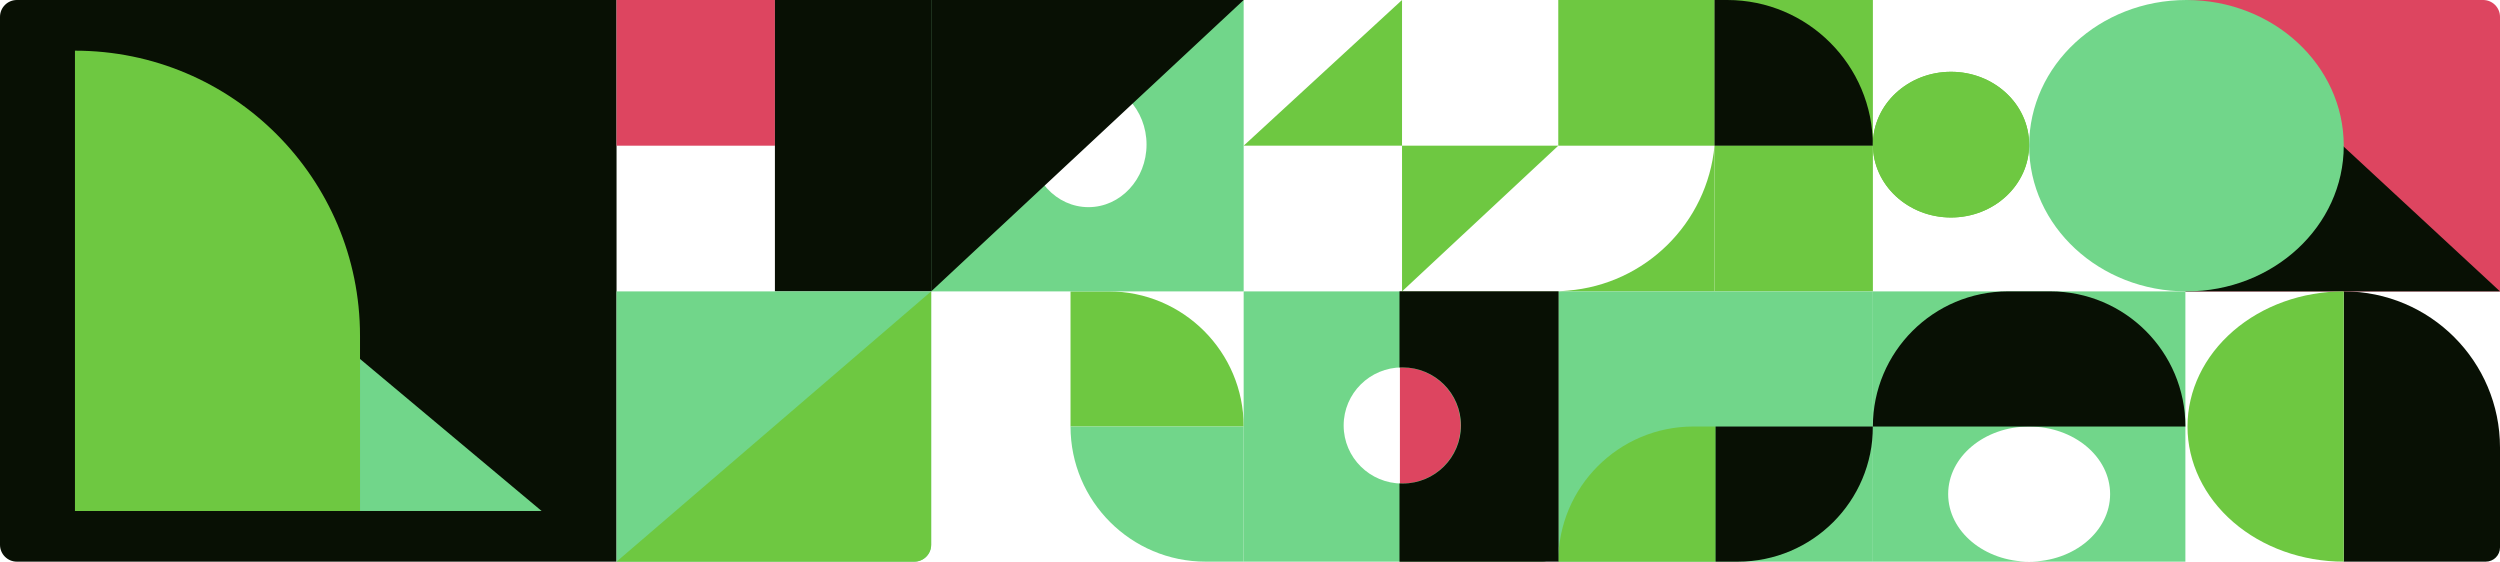 <svg width="1184" height="266" viewBox="0 0 1184 266" fill="none" xmlns="http://www.w3.org/2000/svg">
<path d="M0 8C0 3.582 3.582 0 8 0H292V266H8C3.582 266 0 262.418 0 258V8Z" fill="#081004"/>
<path d="M35.5 24V24C110.058 24 170.5 84.442 170.5 159V242H35.5V24Z" fill="#6EC841"/>
<path d="M170.5 170L256.5 242H170.5V170Z" fill="#71D68A"/>
<path d="M292 0H367V69H292V0Z" fill="#DD4560"/>
<path d="M1110 138V138C1150.87 138 1184 171.131 1184 212V259.263C1184 262.984 1180.98 266 1177.26 266H1110V138Z" fill="#081004"/>
<path d="M738 0H812V69H738V0Z" fill="#6EC841"/>
<path d="M812 69H887V138H812V69Z" fill="#6EC841"/>
<path d="M812 0H887V69H812V0Z" fill="#6EC841"/>
<path d="M812 0H818C856.108 0 887 30.892 887 69V69H812V0Z" fill="#081004"/>
<path d="M742.425 137.642C779.197 134.668 808.53 105.729 812 69V69V138H738L742.425 137.642Z" fill="#6EC841"/>
<path d="M738 138H887V266H738V138Z" fill="#71D68A"/>
<path d="M663 138H738V258C738 262.418 734.418 266 730 266H663V138Z" fill="#DD4560"/>
<path d="M664 0V69H589L664 0Z" fill="#6EC841"/>
<path d="M664 138V69H738L664 138Z" fill="#6EC841"/>
<path d="M589 202H507V138H525C560.346 138 589 166.654 589 202V202Z" fill="#6EC841"/>
<path d="M507 202H589V266H571C535.654 266 507 237.346 507 202V202Z" fill="#71D68A"/>
<path d="M812.5 202V266H738V266C738 230.654 766.654 202 802 202H812.5Z" fill="#6EC841"/>
<path d="M812.5 266V202H887V202C887 237.346 858.346 266 823 266H812.5Z" fill="#081004"/>
<path d="M367 0H441V138H367V0Z" fill="#081004"/>
<path d="M292 138H441V258C441 262.418 437.418 266 433 266H292V138Z" fill="#71D68A"/>
<path d="M292 266L441 138V258C441 262.418 437.418 266 433 266H292Z" fill="#6EC841"/>
<path fill-rule="evenodd" clip-rule="evenodd" d="M589 0H441V138H589V0ZM515.5 98.109C530.688 98.109 543 84.835 543 68.461C543 52.087 530.688 38.812 515.5 38.812C500.312 38.812 488 52.087 488 68.461C488 84.835 500.312 98.109 515.5 98.109Z" fill="#71D68A"/>
<path fill-rule="evenodd" clip-rule="evenodd" d="M738.117 138H589V266H730.117C734.535 266 738.117 262.418 738.117 258V138ZM664.062 229C679.365 229 691.77 216.688 691.77 201.5C691.77 186.312 679.365 174 664.062 174C648.76 174 636.355 186.312 636.355 201.5C636.355 216.688 648.76 229 664.062 229Z" fill="#71D68A"/>
<path fill-rule="evenodd" clip-rule="evenodd" d="M738.117 138H662.799V174.04C663.298 174.014 663.8 174 664.305 174C679.558 174 691.922 186.312 691.922 201.5C691.922 216.688 679.558 229 664.305 229C663.8 229 663.298 228.986 662.799 228.96V266H738.117V138Z" fill="#081004"/>
<path d="M589 0L441 138L441 0L589 0Z" fill="#081004"/>
<path d="M1035 0L1176 0C1180.42 0 1184 3.582 1184 8V138L1035 138V0Z" fill="#DD4560"/>
<path d="M1035 0L1184 138L1035 138V0Z" fill="#081004"/>
<ellipse cx="924" cy="68.5" rx="37" ry="34.5" fill="#6EC841"/>
<ellipse cx="924" cy="68.5" rx="37" ry="34.5" fill="#6EC841"/>
<ellipse cx="1035.5" cy="69" rx="74.5" ry="69" fill="#71D68A"/>
<path d="M1110 266C1090.37 266 1071.55 259.257 1057.67 247.255C1043.8 235.253 1036 218.974 1036 202C1036 185.026 1043.8 168.747 1057.67 156.745C1071.55 144.743 1090.37 138 1110 138L1110 202L1110 266Z" fill="#6EC841"/>
<path fill-rule="evenodd" clip-rule="evenodd" d="M1035 138H887V266H961H1035V138ZM961 266C939.82 266 922.65 251.673 922.65 234C922.65 216.327 939.82 202 961 202C982.18 202 999.35 216.327 999.35 234C999.35 251.673 982.18 266 961 266Z" fill="#71D68A"/>
<path d="M887 202C887 166.654 915.654 138 951 138H971C1006.35 138 1035 166.654 1035 202V202H887V202Z" fill="#081004"/>
</svg>
